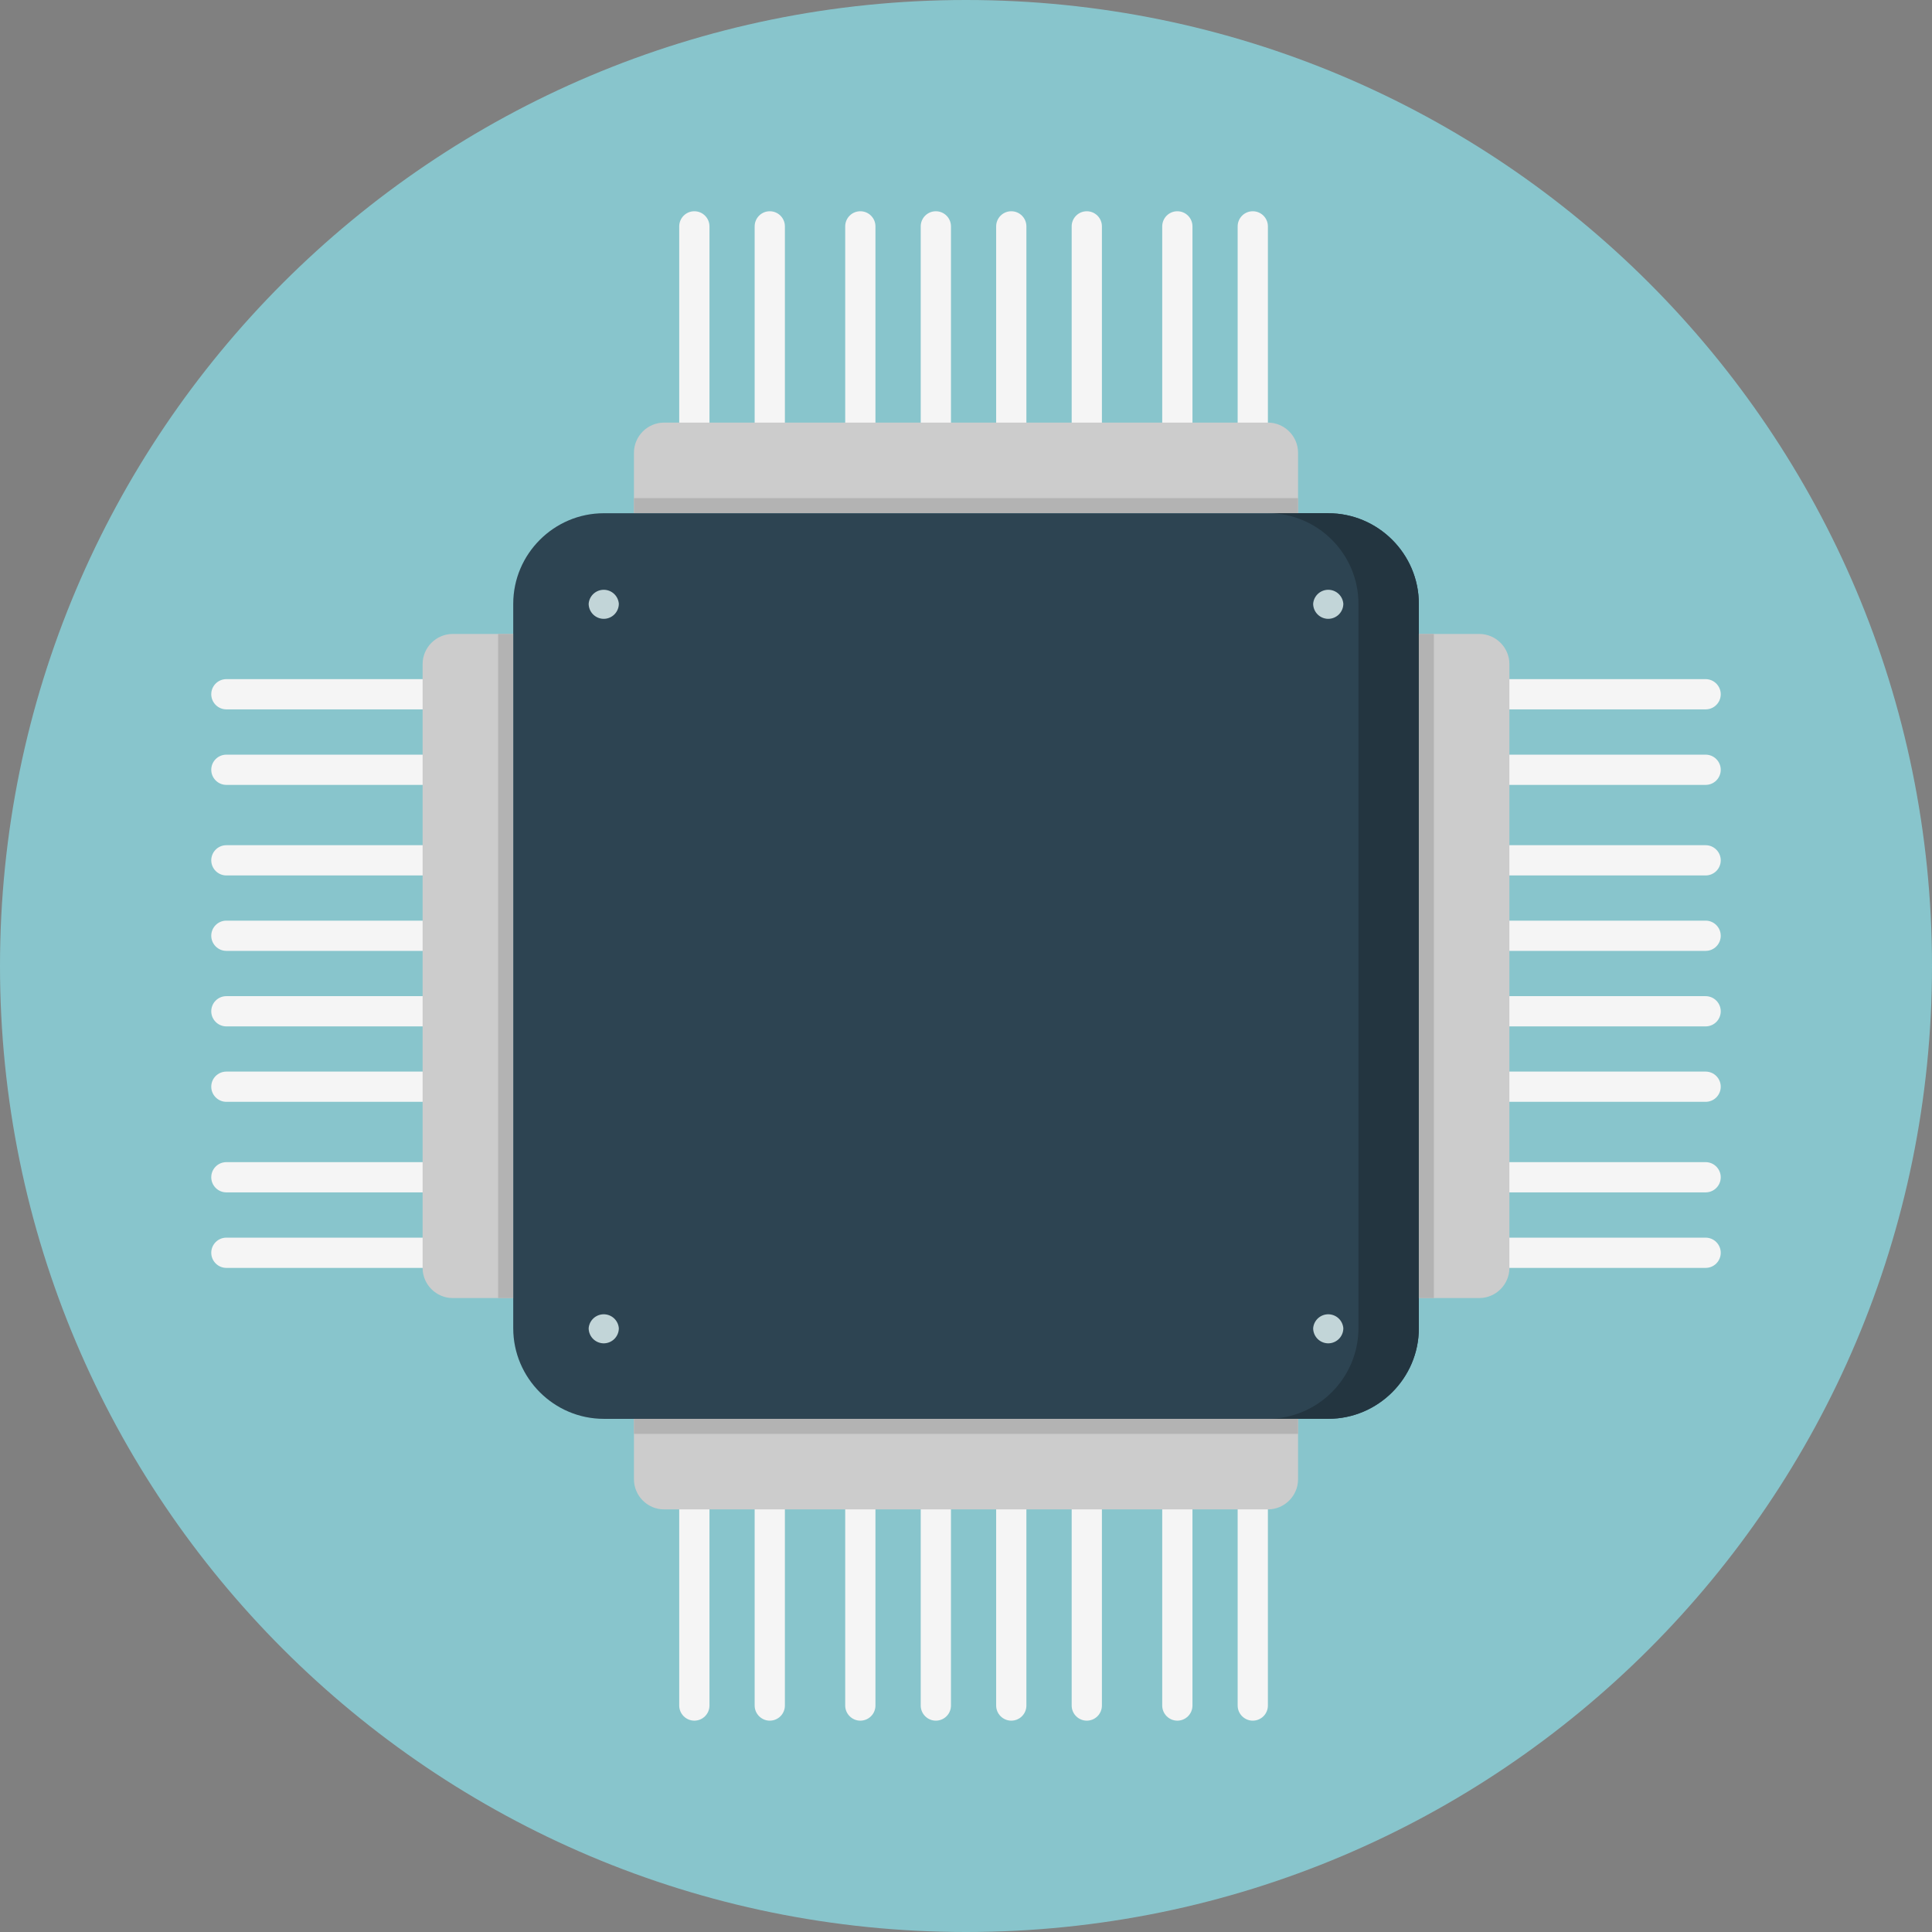<svg version="1.1" id="Layer_1" xmlns="http://www.w3.org/2000/svg" xmlns:xlink="http://www.w3.org/1999/xlink" viewBox="0 0 23 23" xml:space="preserve" width="23" height="23"><rect x="0" y="0" width="23" height="23" fill="#808080" stroke="none"/><path style="fill:#88C5CC;" d="M11.5 0C5.149 0 0 5.149 0 11.5s5.149 11.5 11.5 11.5 11.5 -5.149 11.5 -11.5S17.851 0 11.5 0z"/><path style="fill:#2D4452;" d="M16.891 15.813c0 0.593 -0.485 1.078 -1.078 1.078H7.188c-0.593 0 -1.078 -0.485 -1.078 -1.078V7.188c0 -0.593 0.485 -1.078 1.078 -1.078h8.625c0.593 0 1.078 0.485 1.078 1.078v8.625z"/><path style="fill:#233540;" d="M15.813 6.109h-0.719c0.593 0 1.078 0.485 1.078 1.078v8.625c0 0.593 -0.485 1.078 -1.078 1.078h0.719c0.593 0 1.078 -0.485 1.078 -1.078V7.188c0 -0.593 -0.485 -1.078 -1.078 -1.078z"/><g><path style="fill:#C2D5D8;" cx="352" cy="160" r="4" d="M15.992 7.188A0.18 0.18 0 0 1 15.813 7.367A0.18 0.18 0 0 1 15.633 7.188A0.18 0.18 0 0 1 15.992 7.188z"/><path style="fill:#C2D5D8;" cx="160" cy="160" r="4" d="M7.367 7.188A0.18 0.18 0 0 1 7.188 7.367A0.18 0.18 0 0 1 7.008 7.188A0.18 0.18 0 0 1 7.367 7.188z"/><path style="fill:#C2D5D8;" cx="352" cy="352" r="4" d="M15.992 15.813A0.18 0.18 0 0 1 15.813 15.992A0.18 0.18 0 0 1 15.633 15.813A0.18 0.18 0 0 1 15.992 15.813z"/><path style="fill:#C2D5D8;" cx="160" cy="352" r="4" d="M7.367 15.813A0.18 0.18 0 0 1 7.188 15.992A0.18 0.18 0 0 1 7.008 15.813A0.18 0.18 0 0 1 7.367 15.813z"/></g><g><path style="fill:#F5F5F5;" d="M8.266 5.211c-0.099 0 -0.18 -0.081 -0.18 -0.18V2.695c0 -0.099 0.08 -0.18 0.18 -0.18s0.18 0.081 0.18 0.18v2.336c0 0.099 -0.08 0.18 -0.18 0.18z"/><path style="fill:#F5F5F5;" d="M9.164 5.211c-0.099 0 -0.18 -0.081 -0.18 -0.18V2.695c0 -0.099 0.08 -0.18 0.18 -0.18s0.18 0.081 0.18 0.18v2.336c0 0.099 -0.08 0.18 -0.18 0.18z"/><path style="fill:#F5F5F5;" d="M10.242 5.211c-0.099 0 -0.18 -0.081 -0.18 -0.18V2.695c0 -0.099 0.08 -0.18 0.18 -0.18s0.18 0.081 0.18 0.18v2.336c0 0.099 -0.08 0.18 -0.18 0.18z"/><path style="fill:#F5F5F5;" d="M11.141 5.211c-0.099 0 -0.18 -0.081 -0.18 -0.18V2.695c0 -0.099 0.08 -0.18 0.18 -0.18s0.18 0.081 0.18 0.18v2.336c0 0.099 -0.08 0.18 -0.18 0.18z"/><path style="fill:#F5F5F5;" d="M12.039 5.211c-0.099 0 -0.18 -0.081 -0.18 -0.18V2.695c0 -0.099 0.08 -0.18 0.18 -0.18s0.18 0.081 0.18 0.18v2.336c0 0.099 -0.08 0.18 -0.18 0.18z"/><path style="fill:#F5F5F5;" d="M12.938 5.211c-0.099 0 -0.18 -0.081 -0.18 -0.18V2.695c0 -0.099 0.08 -0.18 0.18 -0.18s0.18 0.081 0.18 0.18v2.336c0 0.099 -0.08 0.18 -0.18 0.18z"/><path style="fill:#F5F5F5;" d="M14.016 5.211c-0.099 0 -0.18 -0.081 -0.18 -0.18V2.695c0 -0.099 0.08 -0.18 0.18 -0.18s0.18 0.081 0.18 0.18v2.336c0 0.099 -0.08 0.18 -0.18 0.18z"/><path style="fill:#F5F5F5;" d="M14.914 5.211c-0.099 0 -0.18 -0.081 -0.18 -0.18V2.695c0 -0.099 0.08 -0.18 0.18 -0.18s0.18 0.081 0.18 0.18v2.336c0 0.099 -0.08 0.18 -0.18 0.18z"/><path style="fill:#F5F5F5;" d="M8.266 20.484c-0.099 0 -0.18 -0.081 -0.18 -0.18v-2.336c0 -0.099 0.08 -0.18 0.18 -0.18s0.18 0.081 0.18 0.18v2.336c0 0.099 -0.08 0.18 -0.18 0.18z"/><path style="fill:#F5F5F5;" d="M9.164 20.484c-0.099 0 -0.18 -0.081 -0.18 -0.18v-2.336c0 -0.099 0.08 -0.18 0.18 -0.18s0.18 0.081 0.18 0.18v2.336c0 0.099 -0.08 0.18 -0.18 0.18z"/><path style="fill:#F5F5F5;" d="M10.242 20.484c-0.099 0 -0.18 -0.081 -0.18 -0.18v-2.336c0 -0.099 0.08 -0.18 0.18 -0.18s0.18 0.081 0.18 0.18v2.336c0 0.099 -0.08 0.18 -0.18 0.18z"/><path style="fill:#F5F5F5;" d="M11.141 20.484c-0.099 0 -0.18 -0.081 -0.18 -0.18v-2.336c0 -0.099 0.08 -0.18 0.18 -0.18s0.18 0.081 0.18 0.18v2.336c0 0.099 -0.08 0.18 -0.18 0.18z"/><path style="fill:#F5F5F5;" d="M12.039 20.484c-0.099 0 -0.18 -0.081 -0.18 -0.18v-2.336c0 -0.099 0.08 -0.18 0.18 -0.18s0.18 0.081 0.18 0.18v2.336c0 0.099 -0.08 0.18 -0.18 0.18z"/><path style="fill:#F5F5F5;" d="M12.938 20.484c-0.099 0 -0.18 -0.081 -0.18 -0.18v-2.336c0 -0.099 0.08 -0.18 0.18 -0.18s0.18 0.081 0.18 0.18v2.336c0 0.099 -0.08 0.18 -0.18 0.18z"/><path style="fill:#F5F5F5;" d="M14.016 20.484c-0.099 0 -0.18 -0.081 -0.18 -0.18v-2.336c0 -0.099 0.08 -0.18 0.18 -0.18s0.18 0.081 0.18 0.18v2.336c0 0.099 -0.08 0.18 -0.18 0.18z"/><path style="fill:#F5F5F5;" d="M14.914 20.484c-0.099 0 -0.18 -0.081 -0.18 -0.18v-2.336c0 -0.099 0.08 -0.18 0.18 -0.18s0.18 0.081 0.18 0.18v2.336c0 0.099 -0.08 0.18 -0.18 0.18z"/><path style="fill:#F5F5F5;" d="M5.031 15.094H2.695c-0.099 0 -0.18 -0.081 -0.18 -0.18s0.08 -0.18 0.18 -0.18h2.336c0.099 0 0.18 0.081 0.18 0.18s-0.08 0.18 -0.18 0.18z"/><path style="fill:#F5F5F5;" d="M5.031 14.195H2.695c-0.099 0 -0.18 -0.081 -0.18 -0.18s0.08 -0.18 0.18 -0.18h2.336c0.099 0 0.18 0.081 0.18 0.18s-0.08 0.18 -0.18 0.18z"/><path style="fill:#F5F5F5;" d="M5.031 13.117H2.695c-0.099 0 -0.18 -0.081 -0.18 -0.18s0.08 -0.18 0.18 -0.18h2.336c0.099 0 0.18 0.081 0.18 0.18s-0.08 0.18 -0.18 0.18z"/><path style="fill:#F5F5F5;" d="M5.031 12.219H2.695c-0.099 0 -0.18 -0.081 -0.18 -0.18s0.08 -0.18 0.18 -0.18h2.336c0.099 0 0.18 0.081 0.18 0.18s-0.08 0.18 -0.18 0.18z"/><path style="fill:#F5F5F5;" d="M5.031 11.32H2.695c-0.099 0 -0.18 -0.081 -0.18 -0.18s0.08 -0.18 0.18 -0.18h2.336c0.099 0 0.18 0.081 0.18 0.18s-0.08 0.18 -0.18 0.18z"/><path style="fill:#F5F5F5;" d="M5.031 10.422H2.695c-0.099 0 -0.18 -0.081 -0.18 -0.18s0.08 -0.18 0.18 -0.18h2.336c0.099 0 0.18 0.081 0.18 0.18s-0.08 0.18 -0.18 0.18z"/><path style="fill:#F5F5F5;" d="M5.031 9.344H2.695c-0.099 0 -0.18 -0.081 -0.18 -0.18s0.08 -0.18 0.18 -0.18h2.336c0.099 0 0.18 0.081 0.18 0.18s-0.08 0.18 -0.18 0.18z"/><path style="fill:#F5F5F5;" d="M5.031 8.445H2.695c-0.099 0 -0.18 -0.081 -0.18 -0.18s0.08 -0.18 0.18 -0.18h2.336c0.099 0 0.18 0.081 0.18 0.18s-0.08 0.18 -0.18 0.18z"/><path style="fill:#F5F5F5;" d="M20.305 15.094h-2.336c-0.099 0 -0.18 -0.081 -0.18 -0.18s0.08 -0.18 0.18 -0.18h2.336c0.099 0 0.18 0.081 0.18 0.18s-0.08 0.18 -0.18 0.18z"/><path style="fill:#F5F5F5;" d="M20.305 14.195h-2.336c-0.099 0 -0.18 -0.081 -0.18 -0.18s0.08 -0.18 0.18 -0.18h2.336c0.099 0 0.18 0.081 0.18 0.18s-0.08 0.18 -0.18 0.18z"/><path style="fill:#F5F5F5;" d="M20.305 13.117h-2.336c-0.099 0 -0.18 -0.081 -0.18 -0.18s0.08 -0.18 0.18 -0.18h2.336c0.099 0 0.18 0.081 0.18 0.18s-0.08 0.18 -0.18 0.18z"/><path style="fill:#F5F5F5;" d="M20.305 12.219h-2.336c-0.099 0 -0.18 -0.081 -0.18 -0.18s0.08 -0.18 0.18 -0.18h2.336c0.099 0 0.18 0.081 0.18 0.18s-0.08 0.18 -0.18 0.18z"/><path style="fill:#F5F5F5;" d="M20.305 11.32h-2.336c-0.099 0 -0.18 -0.081 -0.18 -0.18s0.08 -0.18 0.18 -0.18h2.336c0.099 0 0.18 0.081 0.18 0.18s-0.08 0.18 -0.18 0.18z"/><path style="fill:#F5F5F5;" d="M20.305 10.422h-2.336c-0.099 0 -0.18 -0.081 -0.18 -0.18s0.08 -0.18 0.18 -0.18h2.336c0.099 0 0.18 0.081 0.18 0.18s-0.08 0.18 -0.18 0.18z"/><path style="fill:#F5F5F5;" d="M20.305 9.344h-2.336c-0.099 0 -0.18 -0.081 -0.18 -0.18s0.08 -0.18 0.18 -0.18h2.336c0.099 0 0.18 0.081 0.18 0.18s-0.08 0.18 -0.18 0.18z"/><path style="fill:#F5F5F5;" d="M20.305 8.445h-2.336c-0.099 0 -0.18 -0.081 -0.18 -0.18s0.08 -0.18 0.18 -0.18h2.336c0.099 0 0.18 0.081 0.18 0.18s-0.08 0.18 -0.18 0.18z"/></g><g><path style="fill:#CCCCCC;" d="M15.453 6.109v-0.719c0 -0.198 -0.162 -0.359 -0.359 -0.359H7.906c-0.198 0 -0.359 0.162 -0.359 0.359v0.719h7.906z"/><path style="fill:#CCCCCC;" d="M15.453 16.891v0.719c0 0.198 -0.162 0.359 -0.359 0.359H7.906c-0.198 0 -0.359 -0.162 -0.359 -0.359v-0.719h7.906z"/><path style="fill:#CCCCCC;" d="M6.109 7.547h-0.719c-0.198 0 -0.359 0.162 -0.359 0.359v7.188c0 0.198 0.162 0.359 0.359 0.359h0.719V7.547z"/><path style="fill:#CCCCCC;" d="M16.891 7.547h0.719c0.198 0 0.359 0.162 0.359 0.359v7.188c0 0.198 -0.162 0.359 -0.359 0.359h-0.719V7.547z"/></g><g><path x="168" y="132" style="fill:#B3B3B3;" width="176" height="4" d="M7.547 5.93H15.453V6.109H7.547V5.93z"/><path x="168" y="376" style="fill:#B3B3B3;" width="176" height="4" d="M7.547 16.891H15.453V17.07H7.547V16.891z"/><path x="132" y="168" style="fill:#B3B3B3;" width="4" height="176" d="M5.93 7.547H6.109V15.453H5.93V7.547z"/><path x="376" y="168" style="fill:#B3B3B3;" width="4" height="176" d="M16.891 7.547H17.07V15.453H16.891V7.547z"/></g></svg>
